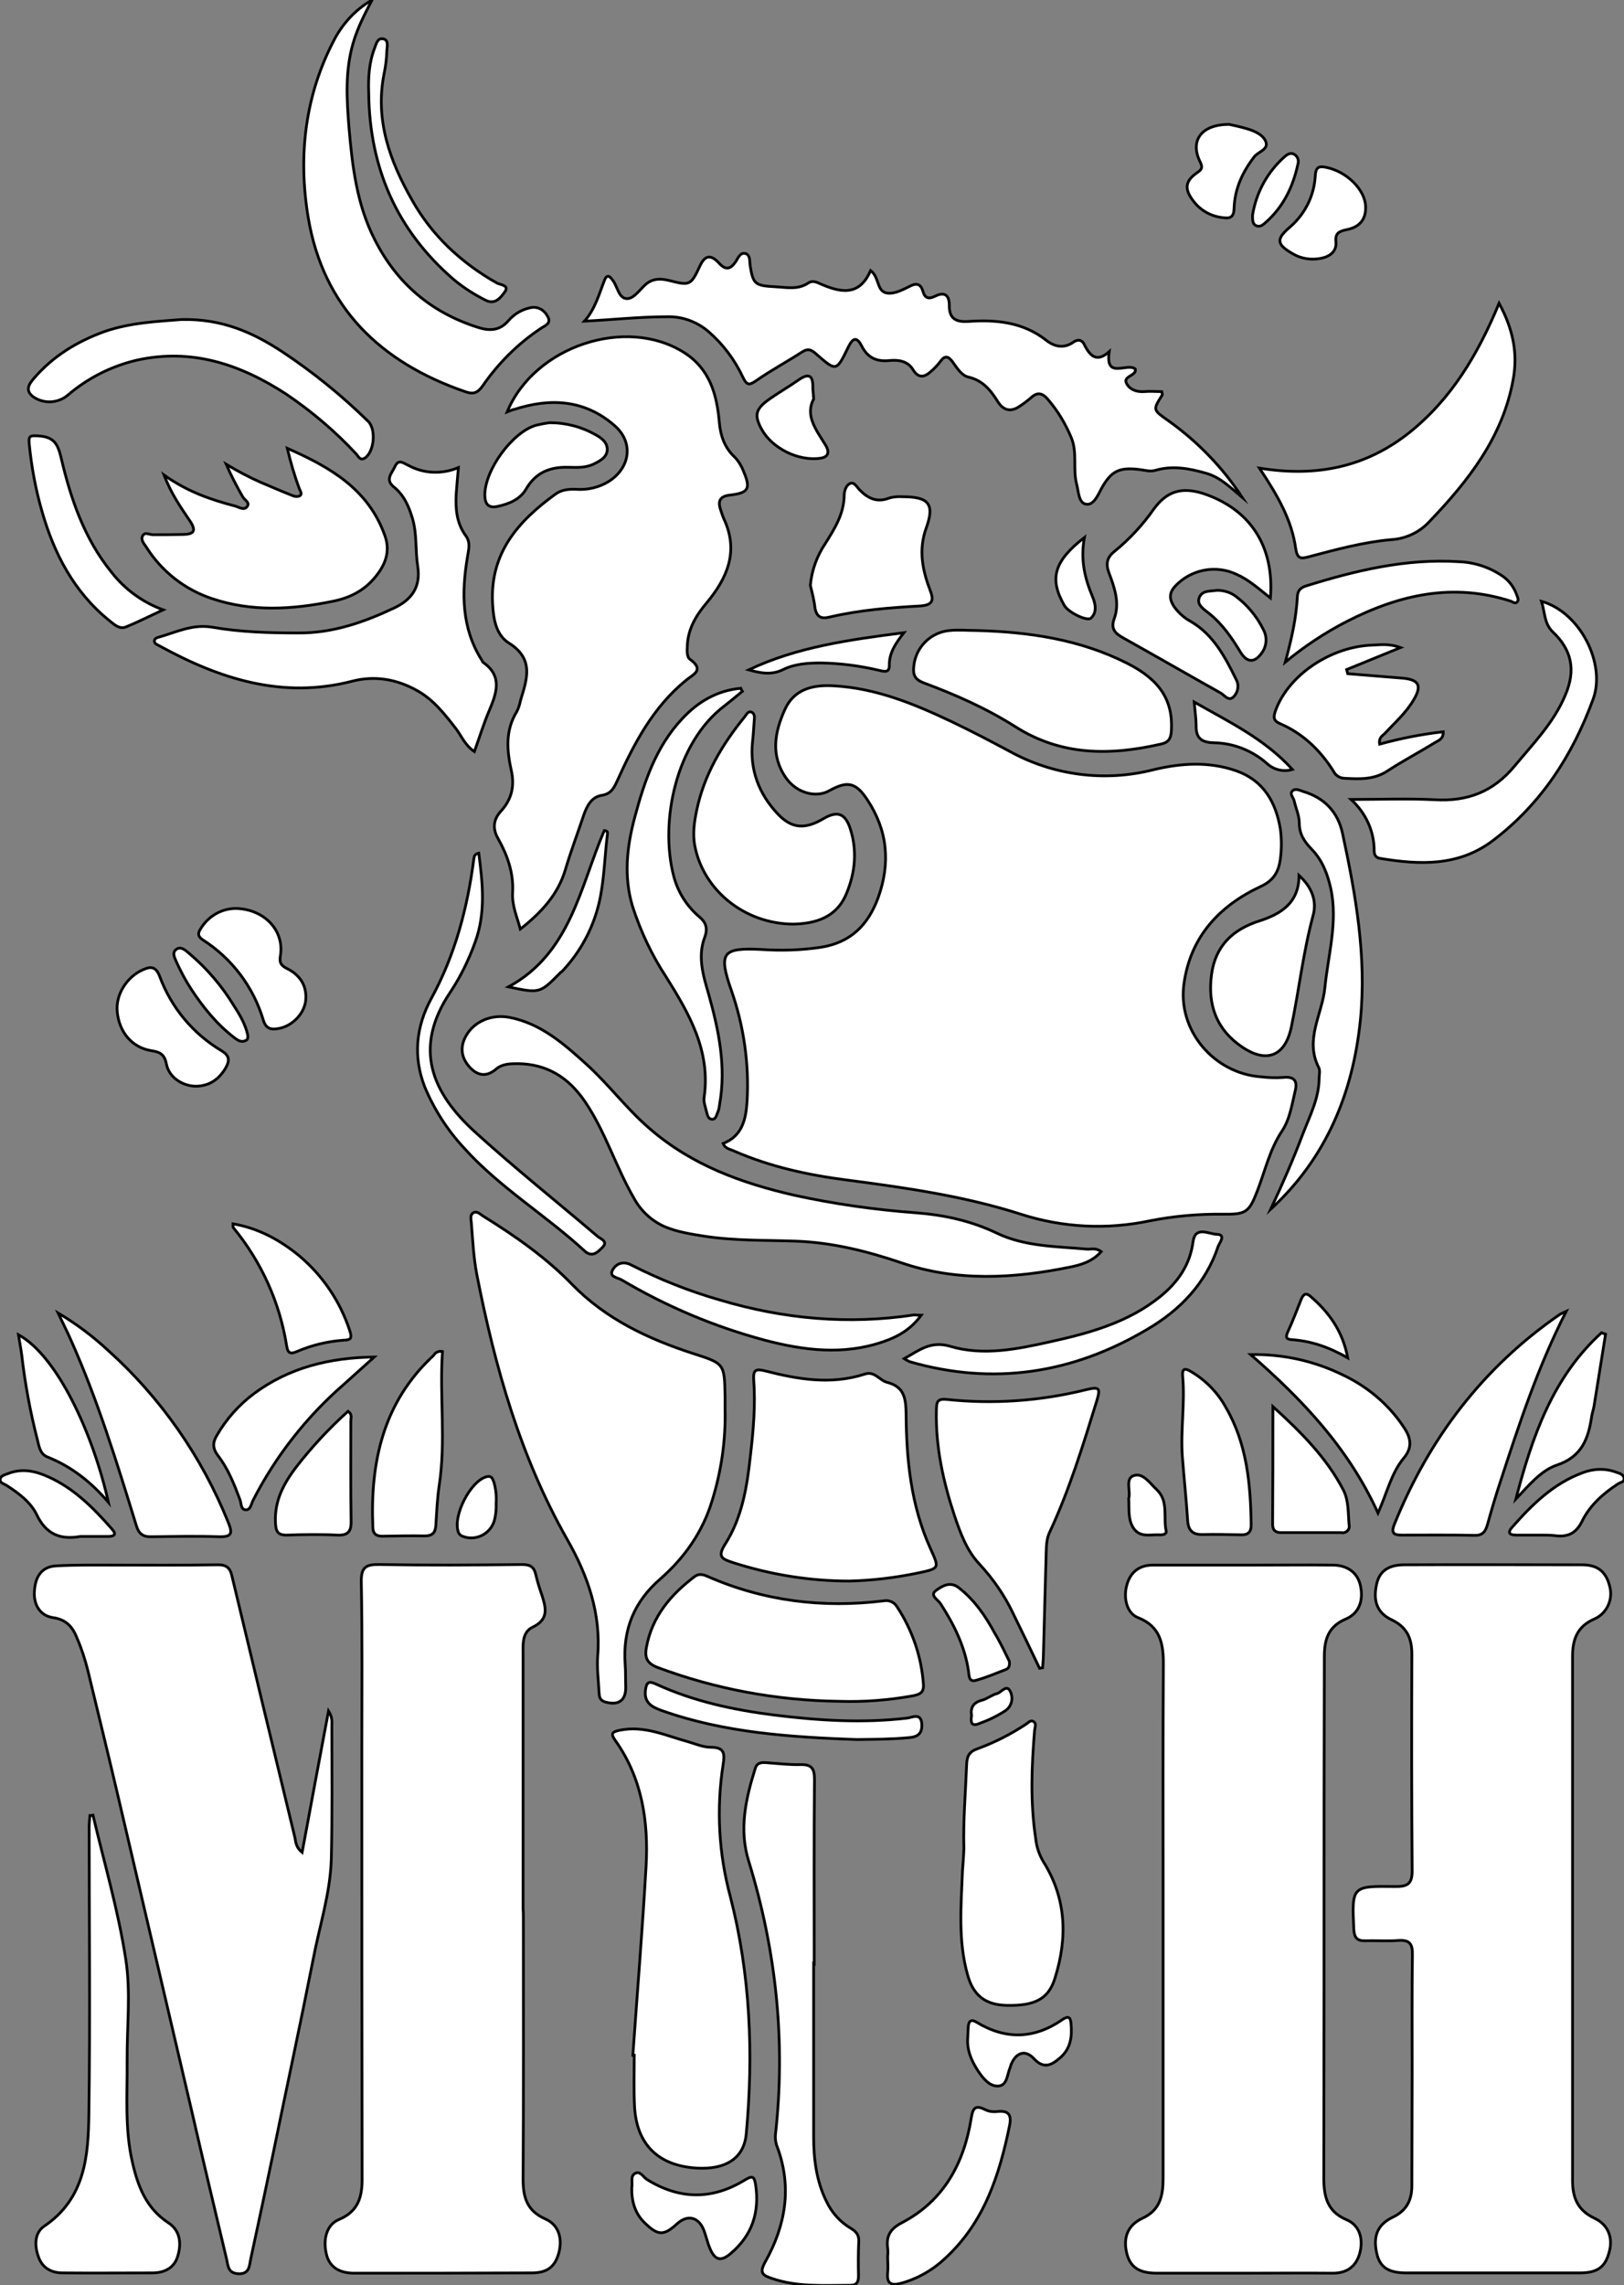<?xml version="1.0" encoding="utf-8"?>
<!-- Generator: Adobe Illustrator 24.1.0, SVG Export Plug-In . SVG Version: 6.00 Build 0)  -->
<svg version="1.1" id="图层_1" xmlns="http://www.w3.org/2000/svg" xmlns:xlink="http://www.w3.org/1999/xlink" x="0px" y="0px"
	 viewBox="0 0 590.2 830.4" style="enable-background:new 0 0 590.2 830.4;" xml:space="preserve">
<rect x="0" y="0" width="590.2" height="830.4" fill="#808080" stroke="none"/>
<style type="text/css">
	.st0{fill:#FFFFFF;stroke:#000000;stroke-miterlimit:10;}
</style>
<g>
	<path id="XC1966BM2Color28_10_" class="st0" d="M262.8,415.5c7-2.7,8.3-8.9,8.7-15.3c0.8-13.7-1.2-27.4-5.7-40.3
		c-4.8-13.7-3.3-15.6,10.7-14.9c7.3,0.5,14.7,0.3,21.9-0.8c10.6-1.7,17-7.9,20.7-17.9c4.6-12.7,3.5-24.5-3.9-35.7
		c-4.2-6.4-7.3-6.9-13.8-3.3c-4.9,2.8-12,0.8-15.8-4.7c-5.6-8.1-4.1-16.5-0.4-24.7c3.4-7.6,10.3-9.1,17.6-8.7
		c15.5,0.8,29.5,6.6,43.2,13.1c7.1,3.4,14,7,20.9,10.7c15.9,8.8,34.6,11.2,52.3,6.7c9.9-2.4,20.1-3.1,30.1,0.4
		c9.9,3.5,14.4,11.4,16,21.1c0.5,3.6,0.5,7.3,0,11c-0.6,4.4-2.3,7.7-7.1,9.9c-15,7-25.5,18.2-27.9,35.2c-2.5,17,10.8,32.8,28.1,34
		c2.7,0.3,5.3,0.4,8,0.2c4-0.4,5.2,1.3,4.3,4.9c-1.2,5-1.9,10.2-4.8,14.6c-4.4,6.6-6.1,14.3-8.9,21.6c-3.1,8.1-4.2,8.7-12.8,8.6
		c-8.8-0.1-17.7,0.7-26.3,2.4c-15.6,3.3-31.7,2.5-46.9-2.4c-20.6-6.6-41.8-9.6-63.1-12.4c-14.1-1.8-27.9-4.8-41-10.5
		C265.3,417.5,263.6,417.5,262.8,415.5z"/>
	<path id="X0014AAM2Gra2OT23_4_" class="st0" d="M513.2,752.3c0-14-0.1-28,0.1-42c0.1-3.9-1-5.5-5.1-5.2c-4,0.3-8,0-12,0.1
		c-2.9,0.1-4-1-4.2-4.1c-0.7-15.7-0.8-15.8,14.9-15.6c4.7,0.1,6.4-1,6.3-6c-0.2-26.1-0.2-52.3-0.1-78.5c0-5.8-1.9-9.8-7.3-12.4
		c-5.3-2.5-6.9-6.8-5.5-13c1-4.6,4.2-7,10.1-7c21.5-0.1,43,0,64.5,0c5.9,0,8.9,2.6,10.2,8.2c1.1,4.7-1.3,9.6-5.7,11.5
		c-6.2,2.7-7.9,7.4-7.9,13.6c0,63.5,0,126.9,0,190.4c0,6.2,1.8,10.8,7.9,13.7c5,2.3,6.8,7,5.5,12c-1.4,5.7-4.2,7.8-10.4,7.9
		c-21.2,0-42.3,0-63.5,0c-6.4,0-9.5-2.1-10.6-6.9c-1.5-6.3,0.1-10.6,5.7-13.3c5.3-2.5,7.1-6.5,7-12
		C513.1,779.9,513.2,766.1,513.2,752.3L513.2,752.3z"/>
	<path id="X0014AAM2Gra2OT23_3_" class="st0" d="M452,826c-10.5,0-21,0-31.5,0c-6.5,0-9.7-2.1-11-7.2c-1.4-5.7,0.3-10.3,5.8-12.8
		c6.4-3,7.4-8.3,7.4-14.5c0-35.3,0-70.6,0-105.9c0-27-0.1-54,0.1-80.9c0-7.5-1.1-13.7-9.2-16.9c-4.1-1.6-5.4-7.1-4.1-11.8
		c1.3-4.8,4.6-7.3,9.5-7.3c12.3,0,24.6,0,37,0c9.5,0,19-0.1,28.5,0c5.4,0.1,8.9,2.9,9.9,7.4c1.2,5.4-0.4,10.1-5.3,12.2
		c-6.4,2.7-7.8,7.5-7.8,13.6c0,17.5-0.1,35-0.1,52.5c0,45.6,0,91.3-0.1,136.9c0,6.8,1.2,12.3,8.3,15.3c4.8,2,6.2,7.1,4.7,12.4
		c-1.4,4.7-4.7,7-9.7,7C473.6,825.9,462.8,826,452,826z"/>
	<path id="X0014AAM2Gra2OT23_2_" class="st0" d="M190.2,697c0,31.6,0.1,63.3-0.1,94.9c0,6.7,1.5,11.5,8.1,14.4
		c4.8,2.1,6.3,7,4.9,12.3c-1.4,5.1-4.2,7.3-9.9,7.3c-21.5,0.1-43,0.1-64.5,0.1c-5.7,0-9.1-2.5-10.1-7c-1.3-5.5,0.2-10.7,4.6-12.5
		c7.1-3,8.5-8.3,8.4-15.3c-0.1-52.1-0.1-104.3-0.1-156.4c0-20,0.2-40-0.2-60c-0.1-5.3,1.7-6.4,6.5-6.3c17.3,0.3,34.6,0.2,52,0
		c2.9,0,4.3,0.9,4.9,3.6c0.6,2.6,1.4,5.1,2.3,7.7c1.5,4.7,2.4,8.7-3.5,11.5c-3.9,1.9-3.4,6.5-3.4,10.3c0,30.6,0,61.3,0,91.9
		C190.2,694.7,190.2,695.9,190.2,697z"/>
	<path id="X0014AAM2Gra2OT23_1_" class="st0" d="M109.8,673.1c3.2-17.3,6.3-33.9,9.6-51.4c1.5,2.4,1.2,4,1.2,5.5
		c0,16.2,0.2,32.3-0.2,48.5c-0.4,12.4-4.3,24.2-6.6,36.3c-4.7,23.8-9.8,47.5-14.7,71.3c-2.6,12.5-5.3,25.1-8,37.6
		c-0.5,2.4-0.4,5.5-4.5,5.3c-3.7-0.2-3.7-2.8-4.2-5.1c-4.2-17.8-8.5-35.6-12.6-53.5c-8.8-37.7-17.7-75.5-26.5-113.2
		c-3.7-15.9-7.6-31.7-11.4-47.5c-1-3.9-2.2-7.7-3.8-11.4c-1.6-4.2-3.9-7-8.8-7.7c-4.7-0.7-7.1-4.6-6.8-9.5c0.3-5.6,2.8-9,7.8-9.3
		c6.8-0.4,13.6-0.3,20.5-0.3c12.7,0,25.3,0.1,38-0.1c3.3-0.1,4.8,0.9,5.5,4.1c7.6,31.7,15.2,63.4,22.9,95.1
		C107.5,669.5,107.6,671.3,109.8,673.1z"/>
	<path id="XC1966BM2Color28_9_" class="st0" d="M184.3,149.7c9.9-24,43.3-34.9,64.3-21.6c9.3,5.9,11.9,15.1,12.8,25.2
		c0.4,4.9,1.9,9.4,5.7,12.9c1.4,1.5,2.4,3.2,3.1,5c2.7,6.4,1.9,7.9-4.9,8.7c-3.7,0.4-4.5,2.2-3.4,5.4c0.4,1.1,0.7,2.2,1.2,3.3
		c5.5,11.8,1.2,21.5-6.4,30.6c-3.7,4.4-6.6,9.2-6.9,15.2c-0.1,1.9-0.3,4.3,1,5.2c5.3,3.9,1.2,5.4-1.5,7.6c-12,9.8-18.9,23-25.1,36.8
		c-1.2,2.6-2.3,4.5-5.5,5c-3.7,0.6-5.3,3.7-6.5,7c-2.2,6.6-4.7,13.2-6.7,19.9c-2.7,9.2-8.8,15.7-16.4,21.7
		c-1.2-4.5-3.1-8.5-2.8-13.4c0.4-6.9-1.9-13.5-5.3-19.5c-2.1-3.7-1.7-7,1.1-10c3.9-4.3,5-9.2,3.7-14.8c-1.6-7.3-2.2-14.5,2-21.3
		c0.7-1.3,1.1-2.8,1.4-4.2c2.3-7.6,5-14.9-4.2-20.7c-4.8-3-5.7-8.8-6-14.6c-0.9-18.2,9.3-29.7,22.8-39.5c2.3-1.7,4.9-1.9,7.6-1.8
		c4.2,0.3,8.4-0.7,11.9-2.9c7.8-5,9-14.2,2.1-20.2c-10.8-9.5-23.4-10.2-36.6-5.9C186.6,148.7,185.9,149.1,184.3,149.7z"/>
	<path id="X846346M2Color29_5_" class="st0" d="M263.5,511.8c0.3,11.3-1.3,22.6-4.7,33.5c-3.4,11.3-10,20.7-18.8,28.4
		c-9.6,8.3-13.7,18.5-12.8,31c0.2,2.7,0.1,5.3,0.2,8c0.2,5.2-2.6,7.2-7.6,5.7c-1.9-0.6-2-2-2.1-3.5c-0.2-4.3-0.8-8.7-0.5-13
		c1.3-15.5-3.6-29.4-11-42.4c-17.1-30.1-26.3-62.7-32.9-96.3c-1.2-6.3-1.5-12.5-2-18.8c-0.1-1.3-0.6-2.9,0.7-3.7
		c1.3-0.8,2.5,0.5,3.6,1.2c11.6,7.2,22.8,15,32.4,24.9c12.2,12.5,27.5,19.7,43.8,25c11.5,3.7,11.5,3.6,11.7,15.7
		C263.5,508.8,263.5,510.3,263.5,511.8z"/>
	<path id="XF9D886M2Gra2OT15_12_" class="st0" d="M403.1,127.8c-1.5,10.3,6.5,3.8,9.5,6.3c0,0.3,0,0.5,0,0.8c-0.7,1.8-4.4,2-3.2,4.4
		c1.1,2.2,3.6,3.2,6.4,3c2.1-0.2,4.3,0,6.4,0c0.1,0.6,0.3,1,0.2,1.2c-3.5,5.5-3.4,5.4,2.1,9.3c10.7,7.6,19.9,17.1,27,28
		c-4.2-3.5-7.9-7.4-13.4-8.9c-6-1.7-12-2.8-18.2-1c-2.1,0.6-3.9-0.1-5.9-0.3c-7.3-0.9-10.2,0.6-13.7,6.9c-1.3,2.5-2.9,6.2-5.6,5.7
		c-2.7-0.4-2.7-4.5-3.4-7.2c-1.5-5.5,0.3-11.3-1.9-16.8c-2.1-5.1-4.9-9.8-8.5-14c-2-2.4-3.9-2.9-6.3-0.6c-1.3,1.1-2.6,2.1-4,3
		c-3.3,2.3-6,1.5-8-1.7c-2.6-4.2-5.5-7.7-10.7-8.9c-2.5-0.6-4.1-3.3-5.7-5.5s-2.9-2.4-4.5-0.1c-1,1.3-2.1,2.5-3.4,3.6
		c-2.3,2.1-4.5,2.6-6.5-0.7c-1.9-3.1-5.2-3.6-8.4-3.3c-4.7,0.5-8-0.9-10.2-5.2c-1.9-3.7-3.3-3-5,0.5c-4.2,8.7-4.3,8.7-11.5,2.4
		c-1.7-1.5-2.9-2.3-5.2-0.8c-5.4,3.5-11.2,6.6-16.5,10.3c-2.6,1.8-3.5,2-5-1.1c-3-6.4-7.2-12-12.5-16.6c-4.2-3.6-9.6-5.6-15.2-5.4
		c-9.8,0-19.6,1.1-29.9,1.6c3.9-4.4,5.3-9.8,7.3-14.9c1-2.5,2.1-1.2,3.1,0.2c1.7,2.3,2.1,6.7,5.3,6.5c2.3-0.1,4.4-3.2,6.5-5.1
		c2.7-2.4,5.8-2.2,8.9-1.4c7,1.8,7.6,1.7,10.7-5c2-4.5,4.2-4.6,7.2-1.3c2.3,2.5,4,2.2,5.9-0.5c0.9-1.3,1.6-3.5,3.5-3.1
		s1.6,2.7,1.8,4.3c1.1,6.9,1.8,7.4,9.1,7.8c4.1,0.2,8.3,1.2,12.1-1.4c1.2-0.8,2.5-0.5,3.8,0.1c7.4,3.3,14.6,5.2,18.8-4.6
		c3.3,2.5,2.1,7.6,6,8.2c3.1,0.4,6.1-1.5,8.9-2.8c2.3-1,3.5,0,4.1,2.1c0.7,2.6,2.1,3,4.5,1.8c3.4-1.7,5.1-0.3,5.1,3.3
		c-0.1,4.8,2.3,6.2,6.9,5.9c10.1-0.7,19.9,0.2,28.4,6.9c2.8,2.2,6.2,3.1,9.7,0.7c1.8-1.3,3.4-1,4.3,1.3
		C396.2,129.2,398.5,131.9,403.1,127.8z"/>
	<path id="X846346M2Color29_4_" class="st0" d="M230,746.8c1.6-22.9,3.5-45.8,4.8-68.7c0.9-16.2-1.4-31.9-11.2-45.7
		c-1.7-2.4-1.3-3.1,1.7-3.7c8.9-1.8,16.7,2,24.8,4.2c2.7,0.8,5.5,2,8.2,2c5.1,0,5.1,2.4,4.5,6.3c-2.5,16-1.6,32.3,2.6,47.9
		c7.3,28.3,8.5,57.2,5.8,86.3c-0.8,8.8-7.4,13.1-18.2,12.4c-13.8-0.9-21.7-8.6-22.4-22.5c-0.3-6.1-0.1-12.3-0.1-18.5H230z"/>
	<path id="XC1966BM2Color28_8_" class="st0" d="M308.7,574.5c-14.4,0-28.6-2.3-42.3-6.7c-3.9-1.3-5.9-2-2.8-6.8
		c6.1-9.6,7.9-20.8,9.1-31.9c1.1-9.3,1.9-18.6,1.2-27.9c-0.2-3.6,1-3.8,4-3.1c12,3.1,24.1,5.2,36.4,1.2c3.6-1.2,5.3,2.3,8.1,3
		c6.3,1.6,6.8,5.9,6.9,11.5c0.1,16.7,1.8,33.3,8.8,48.8c3.3,7.3,3.5,7.3-4.6,9C325.3,573.3,317,574.3,308.7,574.5z"/>
	<path id="XF9D886M2Gra2OT15_11_" class="st0" d="M400.2,454.8c-3.2,3.6-7.3,4.8-11.2,5.6c-20.6,4.2-41.3,5.4-61.6-1.6
		c-12.4-4.2-24.9-7.3-38-7.8c-11.1-0.4-22.3-0.1-33.4-1.8c-4.9-0.8-9.8-1.5-14.5-3.5c-4.7-2.1-8.6-5.7-11.1-10.3
		c-6.6-11.4-10.4-24.2-17.8-35.1c-6-8.8-13.8-13.7-24.5-13.8c-2.7,0-5.5,0.1-7.6,1.8c-3.4,3-6.6,2.8-9.6-0.3
		c-3.2-3.4-3.9-7.3-1.6-11.5c2.9-5.3,9.3-8.1,15.9-6.8c11.3,2.2,19.6,9.5,27.8,16.9s14.7,16.3,23.1,23.5
		c15.2,13.2,33.3,19.8,52.5,24.2c14.6,3.2,29.5,5.3,44.4,6.4c10.2,0.8,19.9,2.9,29.3,7.4c10.2,4.9,21.7,4.8,32.8,5.8
		C396.5,454,398.2,453.3,400.2,454.8z"/>
	<path id="XF9D886M2Gra1OT15_6_" class="st0" d="M166.6,169.9c-0.3,3.6-0.6,6.5-0.8,9.5c-0.3,5.4,0.1,10.7,3.5,15.3
		c1.8,2.5,1,5,0.6,7.6c-2.2,13.1-2.2,25.9,5.2,37.6c0.2,0.3,0.3,0.7,0.5,0.8c7.1,5,4.9,11.1,2.2,17.5c-2,4.7-3.5,9.6-5.4,14.9
		c-3.3-2.2-4.6-5.5-6.6-8.2c-4.1-5.3-8.2-10.6-14.1-13.9c-7.4-4.2-15.4-5.6-23.6-3.5c-25.5,6.6-48.3-0.8-70.3-12.9
		c-0.7-0.4-1.6-0.6-1.7-1.6c0-1.1,1-1.3,1.7-1.5c6.3-1.8,12.2-4.8,19.3-3.6c10.3,1.8,20.8,2.1,31.3,2.1c12.5,0.1,23.9-3.9,34.9-9.1
		c6.3-3,9.7-7.6,8.5-15.2c-0.9-5.7-0.2-11.6-1.9-17.3c-1.3-4.4-3.1-8.5-6.7-11.4c-3.4-2.7-0.8-5,0.3-7.4c1.3-3,3.1-1.3,4.9-0.5
		C154.1,172.2,160.7,172.4,166.6,169.9z"/>
	<path id="XC1966BM2Color28_7_" class="st0" d="M295.7,713.5c0,21,0,42,0,63c0,8,1,16,4.6,23.3c1.9,4.1,5,7.6,8.9,9.9
		c1.9,1.1,3,2.4,2.9,4.7c-0.2,4.2-0.2,8.3-0.1,12.5c0,2.2-0.5,3.5-3,3.5c-9.5,0-19,0.7-28.2-2.4c-3.6-1.2-5-2-2.7-6.1
		c7.4-13.2,9.8-27.1,4.4-41.7c-0.6-1.4-0.8-2.9-0.7-4.4c3.8-33.9,0.3-67-9.7-99.5c-3.6-11.5-1.1-22.7,2.4-33.8c0.7-2.1,2.3-2.1,4-2
		c4.2,0.3,8.3,0.8,12.5,0.7c4.1-0.1,5,1.6,5,5.4c-0.2,22.3-0.1,44.6-0.1,67L295.7,713.5z"/>
	<path id="XC1966BM2Color28_6_" class="st0" d="M304.9,618.2c-22.5-0.3-44.8-4.4-65.9-12.3c-3.7-1.4-4.8-3.4-4.1-7.2
		c2-11.2,8.8-19.2,17.5-25.8c1.6-1.2,3.1-0.8,4.7-0.1c20.5,9,41.9,11.6,64,8.9c2-0.4,4,0.5,5,2.3c5.5,8.4,8.8,18.1,9.5,28.1
		c0.2,3.1-1.5,3.6-3.8,4.1C322.9,617.8,313.9,618.5,304.9,618.2z"/>
	<path id="XF9D886M2Gra1OT15_5_" class="st0" d="M59.6,172.6c8.7,6.2,17.2,9,25.9,11.3c1.4,0.4,3.1,1.6,4.2,0.3
		c1.4-1.6-0.9-2.5-1.5-3.7c-2.2-3.8-4.2-7.7-6-11.8c4,2.4,8.1,4.6,12.4,6.5c4,1.7,7.9,3.4,12,5c0.8,0.3,1.6,0.3,2.3,0
		c1.1-0.7,0.2-1.8-0.1-2.6c-1.8-4.8-3.2-9.7-4.4-14.7c15.5,6.8,29.5,14.8,35.5,31.8c2.1,5.9,0,10.8-3.7,15.2
		c-4,4.8-9.2,7.4-15.3,8.6c-14.7,3-29.4,3.9-43.9-1c-9.9-3.3-18.3-9.9-23.9-18.8c-0.8-1.2-2.1-2.6-1.2-4.1c0.8-1.4,2.4-0.3,3.7-0.3
		c3.7,0,7.3,0,11-0.1c3.5-0.1,5-1,2.5-4.8C65.8,184.5,62.3,179.6,59.6,172.6z"/>
	<path id="X846346M2Color29_3_" class="st0" d="M377.8,606.2c-3.2-6.7-6.4-13.4-9.7-20.1c-3.1-6.5-7.2-12.4-12.1-17.7
		c-4.7-5-7-11.4-9.1-17.6c-4.1-12.4-6.9-25-6.6-38.2c0.1-2.6-0.1-4.5,3.7-4.1c16.9,1.8,34.1,0.6,50.6-3.5c5-1.2,5.4-0.7,4,4
		c-5,16.2-10,32.5-17.2,47.9c-1.1,2.4-1.1,4.8-1.2,7.3c-0.3,12.3-0.7,24.6-1,37c0,1.6-0.2,3.2-0.3,4.8L377.8,606.2z"/>
	<path id="X00B7FFM2Gra1Co12_2_" class="st0" d="M135.2,0c-2.7,5.2-5.3,10.2-6.9,15.8c-2.9,10-2.3,20.2-1.5,30.2
		c1.2,14.1,2.8,28.2,9.4,41.1c8,15.8,20.4,26.4,37.3,31.8c4.2,1.4,8.1,1.4,11.3-2.4c2-2.3,4.6-3.9,7.6-4.6c3-0.8,5.4,0.7,6.7,3.2
		c1.4,2.6-1.3,3.3-2.8,4.4c-8.2,5.5-15.2,12.5-20.8,20.6c-1.9,2.7-3.4,3.3-6.5,2.2c-30.7-10.6-51.5-30.5-57-63.3
		c-3.7-22.4-1.2-44.5,9.7-65C124.9,8.1,129.5,3.3,135.2,0z"/>
	<path id="X00B7FFM2Gra1Co12_1_" class="st0" d="M457.7,170.1c20.8,3.4,38.8-0.4,54.6-13c15.2-12.2,24.8-28.3,32.5-46.9
		c5.1,9.4,6.9,18.3,5.1,27.8c-3.8,20.9-16.3,36.8-30.5,51.6c-3.6,3.9-8.6,6.2-13.9,6.5c-10.1,0.9-20,3.6-29.8,6.2
		c-3,0.8-4.2,0.8-4.8-2.9C469.5,189,464.3,180,457.7,170.1z"/>
	<path id="X0014AAM2Gra2OT23" class="st0" d="M33.8,659.6c4.1,17.4,9.2,34.7,11.9,52.3c1.9,12,0.4,24.6,0.5,36.9
		c0.1,12.3-0.9,24.7,1.9,36.8c2,8.8,5,16.8,13.1,22.1c4.3,2.8,4.8,7.5,3.4,12.1c-1.3,4.4-4.9,6.1-9.3,6.1c-10.8,0-21.6,0.1-32.5,0
		c-3.9,0-7.2-1.6-8.7-5.5c-1.6-4.2-1.7-9,2-11.5c14.9-10.1,16-25.6,16.2-40.9c0.5-34.8,0.1-69.6,0.1-104.4c0-1.3,0.2-2.6,0.3-3.9
		C33.1,659.7,33.4,659.7,33.8,659.6z"/>
	<path id="X846346M2Color29_2_" class="st0" d="M350.3,671.6c-0.3-9.9,0.6-20.2,1-30.5c0.1-3,1-4.6,3.8-5.6c6.3-2.3,12.2-5.3,17.8-9
		c0.8-0.5,1.6-1.6,2.6-1c1.3,0.7,0.6,2.1,0.5,3.2c-1.1,13.1-1.6,26.3,0.4,39.4c0.3,3,1.3,5.9,2.8,8.4c8.4,13.4,8.8,27.7,4.2,42.3
		c-2.3,7.5-7.2,10.1-17.5,9.9c-7.7-0.2-12.1-3.5-14.2-10.9c-3.6-12.6-2.4-25.4-1.9-38.2C350,677.1,350.2,674.6,350.3,671.6z"/>
	<path id="XF9D886M2Gra2OT15_10_" class="st0" d="M354.7,229.1c19.1,0.5,37.8,3.2,55.1,12c11.8,6,16.6,13.5,15.9,24.6
		c-0.2,2.7-1,4.1-3.9,4.7c-18.4,4.2-36.1,4.3-52.9-6.4c-10.4-6.6-21.7-11.6-33.3-15.9c-3.1-1.2-3.9-2.9-3.5-6.1
		c0.7-6.9,6.2-12.3,13.1-12.9C348.4,228.8,351.6,229.1,354.7,229.1z"/>
	<path id="XFF6315M2Gra3OT38_1_" class="st0" d="M288.3,335.8c-17.7-0.1-32.7-12.3-35.8-28.5c-0.8-4.4-0.2-8.6,0.7-12.9
		c2.7-12.9,9.2-23.8,17.4-33.9c0.7-0.8,1.2-2.3,2.6-1.7c1.2,0.6,1,2,0.9,3.1c-0.2,2.5-0.3,5-0.6,7.5c-1.1,10.3,2.3,19.1,9.2,26.4
		c5.1,5.4,10,5.6,16.7,1.6c5-2.9,7.8-1.8,9.6,3.7c2.6,8,1.8,15.9-1.3,23.4C304.1,333.5,296.3,335.6,288.3,335.8z"/>
	<path id="XC1966BM2Color28_5_" class="st0" d="M461.7,217.3c-4.3-3.4-7.8-6.6-12.3-8.6c-7.6-3.6-16.7-1.8-22.4,4.4
		c-2.2,2.4-2,4.7-0.4,7.2c1.6,2.3,3.8,4.3,6.3,5.6c8.2,4.9,12.3,12.8,16.3,20.9c1.2,2.1,0.8,4.7-0.9,6.4c-1.8,1.8-3.3-0.6-4.7-1.4
		c-11.8-6.6-23.4-13.3-35.2-19.9c-3.1-1.7-4.9-3.3-3.4-7.3c2-5.6,0-11.2-2-16.5c-1.2-3.3-0.7-5.6,2.1-7.8
		c5.4-4.4,10.2-9.6,14.2-15.3c4.8-6.6,10.2-8.1,17.9-5.7C454.1,184.9,463.2,198.2,461.7,217.3z"/>
	<path id="XF9D886M2Gra1OT15_4_" class="st0" d="M491,290.5c10.5,0,20.4-0.4,30.4,0.1c11.9,0.7,21.3-2.9,29-12.2
		c6.8-8.2,14.3-15.8,18.5-25.9c3.8-8.9,2.4-16.3-4.6-22.9c-3.2-3.1-2.8-7.2-4.1-11.1c14,3.9,23.5,22.6,18.8,35.5
		c-7.5,20.5-18.9,38.1-36.4,51.4c-12.5,9.5-26.7,8.9-41.1,6.5c-1.7-0.3-2.1-1.5-2.1-2.9C499.4,302,496.3,295.3,491,290.5z"/>
	<path id="XF9D886M2Gra2OT15_9_" class="st0" d="M269.8,251.2c-2.1,1.7-4.2,3.5-6.4,5.2c-17.7,13.3-23.7,42-18.6,61.8
		c1.5,5.9,4.8,11.1,9.4,15c2.4,2,3.1,4.2,1.9,7.4c-2.6,6.9-0.6,13.7,1.4,20.5c3.7,13.2,6.5,26.5,4,40.3c-0.1,1-0.3,2-0.7,2.9
		c-0.5,1-0.6,2.5-2.1,2.4c-1.4-0.1-1.6-1.6-1.9-2.6c-0.4-1.8-1.2-3.7-0.9-5.4c2.4-16.8-5.4-30.3-13.8-43.7
		c-5.2-7.9-9.3-16.6-12.2-25.6c-3.3-10.9-2.1-21.7,0.8-32.5c3.5-13,7.7-25.5,17.1-35.6c5.8-6.3,12.8-10.4,21.4-11.2
		C269.3,250.5,269.6,250.9,269.8,251.2z"/>
	<path id="X66FF00M2Gra3Co13_15_" class="st0" d="M569.2,476.5c-10.3,20.2-17,40.7-23.7,61.2c-1.8,5.4-3.4,10.8-4.9,16.2
		c-0.7,2.5-1.7,4.1-4.7,4c-8.8-0.2-17.6-0.1-26.4-0.1c-2.7,0-4.1-0.5-2.8-3.8c12.6-31.3,32.3-57.2,60.2-76.4
		C567.2,477.4,567.7,477.2,569.2,476.5z"/>
	<path id="X66FF00M2Gra3Co13_14_" class="st0" d="M21.1,477.1c6.6,3.9,12.7,8.5,18.3,13.7c19.1,17.2,34,38.6,43.6,62.5
		c1.6,3.9,1.2,5.2-3.4,5.1c-8.2-0.3-16.3-0.1-24.5,0c-3.2,0.1-4.7-1.1-5.6-4.2c-7-22.7-14-45.5-23.7-67.2
		C24.5,484,23,481.1,21.1,477.1z"/>
	<path id="XF9D886M2Gra1OT15_3_" class="st0" d="M66,116.1c14.9-0.3,26,4.8,36.4,11.6c11.2,7.4,21.7,15.9,31.4,25.4
		c3,2.9,2.2,11.3-1.3,13.4c-1.7,1-2.3-0.8-3.1-1.6c-7.6-8.2-16.1-15.4-25.4-21.7c-16.6-10.8-34.3-16.8-54.4-12.3
		c-9.3,2.2-17.9,6.6-25.1,12.8c-3.6,2.9-8.6,3.1-12.4,0.5c-3.2-2.4-1.5-4.7,0.3-6.8c6.9-8,15.6-13.3,25.5-16.9
		C47.7,117.1,57.8,116.8,66,116.1z"/>
	<path id="XF9D886M2Gra1OT15_2_" class="st0" d="M489.8,244.8c6.6,0.5,13.1,1.1,19.7,1.6c6.2,0.5,7.4,2.7,4.2,8
		c-2.7,4.6-6.8,8.2-10.4,12.1c-0.9,0.9-2.3,1.5-1.9,3.9c7.6-2.1,15.3-3.6,23.1-4.5c0.1,2.8-1.9,3.2-3.1,4
		c-5.7,3.5-11.6,6.6-17.1,10.2c-5,3.3-10.3,3-15.8,2.7c-1.7-0.1-3.2-1.1-3.9-2.6c-4.8-7.6-11.1-13.7-19.5-17.3
		c-2.5-1.1-2.3-2.5-1.5-4.8c4.7-12.8,20-23.2,35.3-23.7c2.9-0.1,5.9-0.6,10.1,0.9c-7.3,3-13.5,5.5-19.6,8L489.8,244.8z"/>
	<path id="XF9D886M2Gra2OT15_8_" class="st0" d="M461.8,439.4c4.2-9,8.2-18.1,11.7-27.4c2.5-6.5,5.8-12.8,5.9-20
		c0-1.3,0.4-2.9-0.1-4c-5.3-10.3,1.3-19.5,2.2-29.2c1.2-12,4.8-23.9,2.1-36.1c-1.2-5.3-3.1-10.2-6.9-14.1c-2.7-2.8-4.5-5.5-4.5-9.5
		c0-2.7-1.3-5.5-1.9-8.2c-0.3-1.2-1.8-2.5-0.5-3.6c1.1-0.9,2.6-0.1,3.8,0.3c7.7,2.3,12.6,7.4,14.3,15.2c4.8,22.3,8.8,44.8,6.5,67.8
		C491.7,397.2,482,420.8,461.8,439.4z"/>
	<path id="XF9D886M2Gra2OT15_7_" class="st0" d="M294.5,212.7c0.5-5.5,2.4-10.7,5.5-15.3c3.4-5.4,6.7-10.7,6.8-17.4
		c0-1.6,0.7-3.7,2.1-4.3c1.6-0.7,2.5,1.3,3.5,2.3c3,3.1,6.3,4.7,10.7,3c1.6-0.5,3.3-0.6,4.9-0.5c9.5,0,11.8,2.6,8.6,11.4
		c-2.9,8.1-1.3,15.4,1.5,22.8c1.5,3.8,0.5,5.2-3.8,5.5c-11,0.6-22,1.5-32.7,4c-3.2,0.8-4.7,0-5.4-3.1
		C295.9,218.1,295.1,215.2,294.5,212.7z"/>
	<path id="XFF6315M2Gra3OT38" class="st0" d="M472.1,318.1c4.6,4.2,6.6,9.2,5.1,14.6c-3.6,13.3-5.1,27.1-7.9,40.5
		c-2.2,10.5-8.9,13.3-17.8,7.3c-9.4-6.3-12.7-15.4-11.2-26.4c1.4-10.4,7.7-16.4,17.5-19.5C465.5,332.1,472.1,328.1,472.1,318.1z"/>
	<path id="X66FF00M2Gra3Co13_13_" class="st0" d="M160.8,491.1c-1.1,16.3,1.3,32.6-1.2,48.8c-0.7,4.7-0.9,9.6-1.2,14.4
		c-0.2,2.7-1.3,3.8-4,3.8c-5.1-0.1-10.3,0-15.4,0.1c-2.1,0-3.4-0.7-3.5-3.1c-1-23.8,3.7-45.6,22.1-62.6
		C158.2,491.4,159.5,490.8,160.8,491.1z"/>
	<path id="X66FF00M2Gra3Co13_12_" class="st0" d="M454.5,492.2c11.7-0.2,23.2,2.3,33.7,7.5c8.6,4.1,16.1,10.3,21.5,18.2
		c2.8,4,4.1,7.6,0.4,12c-4.4,5.3-5.9,12.2-9.3,19.9C490,526,473.1,508.4,454.5,492.2z"/>
	<path id="X66FF00M2Gra3Co13_11_" class="st0" d="M136,493.1c-3.7,3.3-7.3,6.6-11,9.9c-13.6,11.8-24.8,26.1-33,42.1
		c-0.7,1.3-0.9,3.8-2.9,3.5c-1.6-0.2-1.4-2.4-1.9-3.7c-2.1-5.6-4.3-11.2-8-16c-1.9-2.5-2-4.7-0.4-7.3c3.4-5.9,8-11.1,13.5-15.2
		C105.1,496.9,119.9,493.3,136,493.1z"/>
	<path id="XC1966BM2Color28_4_" class="st0" d="M322.6,819.9c0.1-1,0.1-2,0-3c-0.6-4.5,1-7.1,5.3-9.3c15.2-8,22.5-21.7,25.1-38.1
		c0.6-3.8,1.7-4.6,5.1-2.9c1.2,0.6,2.5,0.8,3.9,0.7c4.1-0.5,5.8,0.6,4.9,5.1c-3.7,18-9.2,35.1-23.3,48.1c-4.5,4.3-9.9,7.4-15.9,9.1
		c-3.6,1-5.5,0.5-5.1-3.8C322.8,823.9,322.6,821.9,322.6,819.9z"/>
	<path id="X66FF00M2Gra3Co13_10_" class="st0" d="M429.7,529.4c-0.7-9.8,1-19.6,0.1-29.4c-0.3-3.5,1.6-2.5,3.4-1.4
		c5.1,3.1,9.4,7.5,12.3,12.8c7.7,13.2,9,27.9,9.2,42.8c0,2.5-1.2,3.6-3.7,3.5c-4.6-0.1-9.3-0.2-13.9-0.1c-3.8,0.1-5.3-1.6-5.5-5.3
		C431.1,544.6,430.3,537,429.7,529.4z"/>
	<path id="XF9D886M2Gra1OT15_1_" class="st0" d="M467.1,240.6c2.4-8.8,4-16.2,4.4-23.9c0.1-2.1,1.2-3.2,3.2-3.8
		c18-5.6,36.3-10,55.4-8.8c5.7,0.2,11.2,2,15.9,5.2c2.5,1.7,4.3,4.2,5.3,7.1c0.3,0.8,0.7,1.6,0.1,2.3c-0.7,0.8-1.5,0.1-2.2-0.2
		c-21.1-6.9-40.7-2.4-59.7,7.3C481.5,229.9,474,234.9,467.1,240.6z"/>
	<path id="XF9D886M2Gra2OT15_6_" class="st0" d="M328.6,493.7c5.5-3.1,9.7-6.6,16.7-4.5c12.1,3.6,24.6,1,36.6-1.7
		c14.1-3.1,28.2-7,39.8-16.4c6.4-5.2,10.8-11.5,11.9-20c0.8-5.7,5.7-2.7,8.5-2.6c3.6,0.1,1.2,2.9,0.6,4.4
		c-4.5,13.5-13.8,23.1-25.7,30.1c-27.1,16.1-55.9,20.6-86.4,11.8C329.9,494.5,329.2,494.1,328.6,493.7z"/>
	<path id="XF9D886M2Gra2OT15_5_" class="st0" d="M174,310c1.4,10.9,2.6,21.6-1.3,32.3c-2.3,6.4-5.3,12.6-9.1,18.3
		c-13.6,20.3-6.6,36.5,9,50.7c14.4,13.1,29.7,25.3,44.5,37.9c1.1,1,4.1,1.8,1.8,4.1c-1.6,1.6-3.6,3.8-6.4,1.3
		c-14.2-13.1-31-23.1-44-37.6c-6-6.5-10.8-14-14.2-22.2c-4.2-10.9-3.1-21.8,2.4-31.9c8.7-15.9,13.2-33,15.5-50.8
		C172.4,311.4,172.2,310.4,174,310z"/>
	<path id="XF9D886M2Gra2OT15_4_" class="st0" d="M334.8,477.9c-3.8,5.2-8.6,7.9-14,9.7c-14.3,4.9-28.7,3.1-42.8-0.6
		c-18.3-4.9-35.9-12.3-52.2-22c-1.4-0.8-4.8-1-3-3.8c1.3-2.1,3.7-3,6.5-1.6c10.4,5.3,21.2,9.6,32.4,12.8c23.1,6.9,46.6,9,70.5,5.4
		C333.2,477.9,334,477.9,334.8,477.9z"/>
	<path id="XF9D886M2Gra1OT15" class="st0" d="M59.3,221.6c-5.2,2.4-9.3,4.5-13.5,6.2c-2.5,1-4.4-1-6.2-2.4
		c-12.8-10.4-20-24.3-24.4-39.8c-2.3-8-3.8-16.2-4.6-24.5c-0.2-2.7,0.3-2.9,3.3-2.7c5.6,0.3,7.1,2.8,8.3,7.9
		c3.5,14.9,8.4,29.4,18.3,41.6C45.4,214.2,51.9,218.9,59.3,221.6z"/>
	<path id="X66FF00M2Gra3Co13_9_" class="st0" d="M462.6,511.1c10.7,9.7,19.6,18.8,25.6,30.3c2,3.9,1.7,8.4,2.1,12.7
		c0.3,1.3-0.5,2.5-1.8,2.8c-0.3,0.1-0.6,0.1-0.9,0c-7.3,0-14.6,0-22,0c-2,0-3.1-0.8-3.1-3C462.6,540.2,462.6,526.4,462.6,511.1z"/>
	<path id="X66FF00M2Gra3Co13_8_" class="st0" d="M126.5,512.8c1.6,1.2,1,2.4,1,3.5c0,12.1-0.1,24.3,0.1,36.4c0.1,4-1.3,5.3-5.2,5.1
		c-6-0.3-12-0.2-18,0c-3.6,0.1-4.2-1.4-4.3-4.8c-0.3-7.7,2.9-13.7,7.3-19.6C113.1,526,119.5,519.1,126.5,512.8z"/>
	<path id="XE79CFFM2Gra1OT16_3_" class="st0" d="M85.8,330.1c10.4,0.3,17.6,8.1,16.1,17.2c-0.5,2.8,0.5,3.7,2.7,4.8
		c4.5,2.3,7,6.2,6.5,11.4c-0.5,4.9-4.9,9.3-9.7,10.2c-2.7,0.5-4.7,0.3-5.7-3c-3.6-12.1-11.4-22.4-22-29.2c-1.8-1.2-1.9-2.3-0.8-4
		C75.7,332.9,80.5,330.1,85.8,330.1z"/>
	<path id="XE79CFFM2Gra1OT16_2_" class="st0" d="M71.3,394.7c-4.9,0-9.9-3.2-10.8-8c-0.7-3.5-2.2-4.4-5.4-4.9
		c-7.1-1.1-11.8-6.7-12.5-14.2c-0.6-6.1,3.4-12.6,9.3-15.2c2.8-1.3,4.7-1.3,6.1,2.3c4.2,11.4,12.1,20.9,22.5,27.1
		c2.8,1.7,3.1,3.4,1.6,6.1C79.7,392.1,76.2,394.6,71.3,394.7z"/>
	<path id="X66FF00M2Gra3Co13_7_" class="st0" d="M84.7,444.7c9.2,1.6,16.9,5.8,23.9,11.5c8.6,7.2,15,16.6,18.5,27.3
		c0.9,2.8,0.5,3.4-2.3,3.5c-5.8,0.4-11.5,1.8-16.9,4.1c-2.2,1-3.3,0.7-3.7-1.9c-2.5-15.9-9.2-30.7-19.4-43.1
		C84.6,445.9,84.7,445.5,84.7,444.7z"/>
	<path id="X846346M2Color29_1_" class="st0" d="M229.6,794.9c0.4-1.7-0.6-4.1,1.1-5.1c2-1.2,3.1,1.4,4.5,2.2
		c11.8,7.3,23.6,7.4,35.4,0.2c2.8-1.7,3.5-1.5,4,1.6c1.5,10-1.2,18.4-9,25c-3.6,3.1-5.8,2.5-7.6-1.8c-0.9-2.1-1.4-4.5-2.2-6.6
		c-1.9-4.9-6-5.8-9.8-2.3c-4.7,4.3-6.8,4.3-11.4-0.1C230.8,804.5,229.5,800,229.6,794.9z"/>
	<path id="X66FF00M2Gra3Co13_6_" class="st0" d="M39.4,545.9c-6.2-7.3-13.4-13-22.2-16.5c-2.7-1.1-3-3.9-3.6-6.2
		c-2.6-10.1-4.5-20.4-5.7-30.8c-0.3-2.4-0.8-4.8-1.2-7.4C20.7,492.6,33.7,520.5,39.4,545.9z"/>
	<path id="X66FF00M2Gra3Co13_5_" class="st0" d="M550.9,544.7c5.9-22.5,13.3-44.2,31.1-60.4l1.5,0.5c-1.4,8.8-2.8,17.5-4.2,26.2
		c-0.2,1.1-0.6,2.3-0.8,3.4c-1.2,8.1-3.4,14.9-12.8,18C559.9,534.4,555.5,539.9,550.9,544.7z"/>
	<path id="XC1966BM2Color28_3_" class="st0" d="M311.4,632.1c-24-0.9-47.9-2.4-70.8-10.5c-3.6-1.3-6.7-2.8-6-7.7
		c0.4-2.6,1.2-3.1,3.5-2.1c13.8,6.4,28.3,9.5,43.3,11.4c16.1,2,32.2,3,48.3,1.1c1.8-0.2,5-2.1,5.3,2.1c0.2,3.3-1.2,4.7-4.6,5
		C324,632,317.7,632,311.4,632.1z"/>
	<path id="X1F1F87M2Color22_1_" class="st0" d="M199.8,153.6c5.9,0,11.6,1.5,16.7,4.4c2,1.1,4.1,2.6,4.2,5.2c0,2.9-2.5,4.2-4.7,5.3
		c-2.9,1.5-6.1,1.4-9.3,1.3c-6.6-0.2-11.9,1.7-15.5,7.9c-2.2,3.8-6.2,5.4-10.3,6.3c-3.2,0.7-4.6-0.6-4.7-3.9
		c-0.2-9.1,10-23.2,18.7-25.6C196.6,154.1,198.2,153.8,199.8,153.6z"/>
	<path id="X00B7FFM2Gra1Co12" class="st0" d="M134,33.8c-0.2-5.5,0.1-11,2.1-16.2c0.6-1.5,1-3.8,3-3.5c2.2,0.3,1.6,2.6,1.5,4.2
		c-0.1,2.8-0.4,5.6-1,8.4c-3.4,16.9,2.1,31.9,10.2,46.1c7.2,12.8,17.8,22.7,30.7,30c1.2,0.7,4.7,0.8,3,3.2c-1.4,1.9-3.4,4.9-7,3.1
		c-4.2-2.1-8.1-4.6-11.7-7.6C144.1,83.6,134.3,60.9,134,33.8z"/>
	<path id="XE79CFFM2Gra1OT16_1_" class="st0" d="M496.3,75.3c0.1,4.9-2.7,7.4-7.1,8.2c-2.7,0.6-4,1.3-3.7,4.5s-2,5.1-5.1,5.8
		c-3.6,0.8-7.4,0.3-10.6-1.6c-5.9-3.4-6.1-5.3-1.1-9.6c5.5-4.7,8.9-11.4,9.3-18.7c0.2-2.9,1-3.7,3.9-3.1
		C489.5,62.3,496.3,69.1,496.3,75.3z"/>
	<path id="XE79CFFM2Gra1OT16" class="st0" d="M446.7,45.2c1.4,0.3,3.8,0.8,6.2,1.5c2.8,0.8,5.9,2.1,7,4.5c1.5,3.1-2.7,3.9-4.1,5.8
		c-4.3,5.6-7.1,11.7-7.3,18.7c-0.1,3-1.2,3.8-3.9,3.4c-4.5-0.4-8.7-2.8-11.3-6.6c-2.9-4-2.5-6.8,1.7-9.7c1.7-1.2,2.2-1.8,1.2-3.9
		C432.3,51.2,436.5,45.2,446.7,45.2z"/>
	<path id="X66FF00M2Gra3Co13_4_" class="st0" d="M560.1,557.8c-3,0-6,0-9,0c-2.2,0-3.5-0.6-1.6-2.8c7.3-8.3,15.1-16,25.8-19.9
		c3.9-1.5,8.3-1.6,12.2-0.1c1.1,0.4,2.4,0.7,2.7,2c0.3,1.6-1.4,1.6-2.2,2.2c-5.4,3.5-10.2,7.8-13,13.5c-2.2,4.5-5.2,5.9-9.9,5.3
		C563.4,557.8,561.7,557.8,560.1,557.8L560.1,557.8z"/>
	<path id="X846346M2Color29" class="st0" d="M351.7,740.3c0.1-1.3,0.1-2.7,0.2-4c0.2-2.1,1.2-2.6,3-1.5c10.7,6.5,21.1,6.1,31.3-1
		c1.6-1.1,2.8-1.2,3,1.2c0.5,4.9,0,9.4-4,12.8c-2.9,2.5-5.8,4.2-9.4,0.3c-3.2-3.5-6.6-2.3-8.4,2.2c-0.1,0.3-0.2,0.7-0.3,1
		c-1.1,2.5-1,6.5-4.3,6.7c-3.2,0.2-5.5-2.8-7.3-5.4C353,748.8,351.3,744.8,351.7,740.3z"/>
	<path id="X66FF00M2Gra3Co13_3_" class="st0" d="M29.7,558.3c-0.2,0-0.3,0-0.5,0c-7.3,1.3-12.5-0.8-15.9-8c-2.2-4.5-6.6-7.8-11-10.6
		c-0.9-0.6-2.5-0.8-2.2-2.3c0.2-1.2,1.7-1.5,2.7-1.9c5.2-2.1,10.1-1,14.9,1.2C27,540.9,34,548,40.6,555.5c2,2.2,0.8,2.8-1.5,2.8
		C36,558.3,32.8,558.3,29.7,558.3L29.7,558.3z"/>
	<path id="XF9D886M2Gra2OT15_3_" class="st0" d="M295.7,145c-3.2,6,0.9,11.2,4.3,16.7c1.3,2.1,1.5,4.3-1.8,4.8
		c-8,1.2-17.6-3.6-21.4-10.5c-2.7-5-2.3-7.2,2.3-10.6c3.6-2.6,7.5-4.8,11.2-7.4c3.9-2.7,5.2-1.3,5.1,2.9
		C295.4,141.9,295.6,142.9,295.7,145z"/>
	<path id="XF9D886M2Gra2OT15_2_" class="st0" d="M184.8,358.6c22.6-12.3,26-36.3,34.8-56.8c1.1,0.1,1.2,0.5,1.2,1
		c-0.9,6.9-1.1,14-2.2,20.7c-1.6,10.8-6.4,20.9-13.8,28.9c-0.3,0.4-0.7,0.7-1.1,1C196.2,361,196.2,361,184.8,358.6z"/>
	<path id="XC1966BM2Color28_2_" class="st0" d="M366.8,603.6c0.3,2-0.4,2.8-1.4,3.1c-3.6,1.4-7.1,2.9-10.8,3.9
		c-2.5,0.7-2.4-1.7-2.6-3.2c-1.3-9.1-5.3-17.1-10.2-24.7c-0.9-1.4-4.1-3-1.6-4.8c2.2-1.6,5.1-3.4,8.2-1c5.8,4.5,9.8,10.4,13.2,16.7
		C363.7,597.1,365.4,600.8,366.8,603.6z"/>
	<path id="XF9D886M2Gra2OT15_1_" class="st0" d="M328.5,229.9c-3.3,4.2-5.4,7.6-5.3,12c0,3-2.5,1.9-4.1,1.6
		c-6.8-1.6-13.8-2.5-20.8-2.6c-4.7,0-9.4,0.3-13.7,2.4c-4.2,2.1-8.2,1.3-12.5,0.1C289.6,235.1,308.4,232.5,328.5,229.9z"/>
	<path id="X1F1F87M2Color22" class="st0" d="M442.3,214.5c2.4,0,4.8,0.7,6.7,2.1c4.3,3.2,7.7,7.3,10.1,12.1c1.5,2.7,1.3,6-0.5,8.5
		c-2.6,3.7-5.3,3.7-7.7-0.1c-3.2-5.3-6.6-10.3-11.5-14.2c-1.8-1.5-4.7-3.1-3.5-5.9C437,214.4,440.1,214.9,442.3,214.5z"/>
	<path id="XEC2AFFM2Gra2OT32_1_" class="st0" d="M90,375.9c0.1,0.9,0.2,1.8-0.7,2.2c-1.6,0.8-2.9-0.1-4.1-1
		c-6.4-4.9-11.4-11.1-15.8-17.8c-2-3.1-3.7-6.3-5.2-9.6c-0.6-1.5-2-3.6,0.1-4.9c1.6-0.9,3.1,0.5,4.4,1.6c6.5,5.5,12,11.9,16.4,19.2
		C87.2,368.8,89.1,372.1,90,375.9z"/>
	<path id="XF9D886M2Gra2OT15" class="st0" d="M469.7,279.6c-3.3,1-6.9,0.1-9.4-2.3c-5.3-4.6-12.1-7.3-19.1-7.4
		c-4.6-0.1-6.6-1.7-6.5-6.3c0-2.4-0.4-4.9-0.7-8.5C447,262.5,459.6,268.5,469.7,279.6z"/>
	<path id="X66FF00M2Gra3Co13_2_" class="st0" d="M489.8,493.4c-7-4-13.4-6.1-20.2-6.6c-2.1-0.1-2.5-0.8-1.6-2.8
		c1.8-3.9,3.3-7.9,4.9-11.9c0.7-1.6,1.5-2.6,3.3-1.1C482.8,476.7,487.9,483.4,489.8,493.4z"/>
	<path id="XC1966BM2Color28_1_" class="st0" d="M394.1,195.3c-1.5,8.3,0.2,14.9,2.9,21.4c1,2.4,1.9,5.6-0.5,7.9
		c-1.4,1.3-8.3-2.1-9.7-4.6C381.3,210.4,382.9,204,394.1,195.3z"/>
	<path id="X66FF00M2Gra3Co13_1_" class="st0" d="M180.3,546.3c0.1,2.1-0.1,4.3-0.7,6.4c-1.4,4.5-6.2,7.1-10.7,5.8
		c-0.4-0.1-0.8-0.3-1.1-0.4c-0.6-0.3-1-0.8-1.2-1.3c-2.2-5.8,4.3-18.6,10.2-20.2c1.9-0.5,2.2,0.7,2.7,2
		C180.2,541,180.5,543.7,180.3,546.3z"/>
	<path id="X66FF00M2Gra3Co13" class="st0" d="M410.2,544.5c0.8-2.6-1.4-7.2,1.8-8.3c3.4-1.2,5.9,2.8,8.4,5.1c4.4,4.2,2.3,10,3.4,15
		c0.3,1.3-1.5,1.5-2.7,1.4c-3.4-0.1-7.1,1.1-9.4-2.8C409.9,551.8,410.4,548.3,410.2,544.5z"/>
	<path id="XEC2AFFM2Gra2OT32" class="st0" d="M455.2,78.2c1.3-8.2,5.4-15.7,11.6-21.2c1-0.9,2.2-1.7,3.6-0.9
		c1.2,0.7,1.7,2.2,1.3,3.5c-1.8,8.3-5.3,15.6-11.8,21.3c-1,0.9-2.1,1.8-3.6,1C455.2,81.2,455.2,80,455.2,78.2z"/>
	<path id="XC1966BM2Color28" class="st0" d="M353.1,623.3c-0.5-2.7,0.6-4.7,3.8-5.5c1.9-0.5,3.5-1.9,5.4-2.4
		c1.6-0.4,3.5-3.5,4.8-0.9c1.3,2.5,0.6,5.5-1.7,7.1c-2.9,1.9-6,3.4-9.3,4.6C353.3,627.4,352.6,626.3,353.1,623.3z"/>
</g>
</svg>
